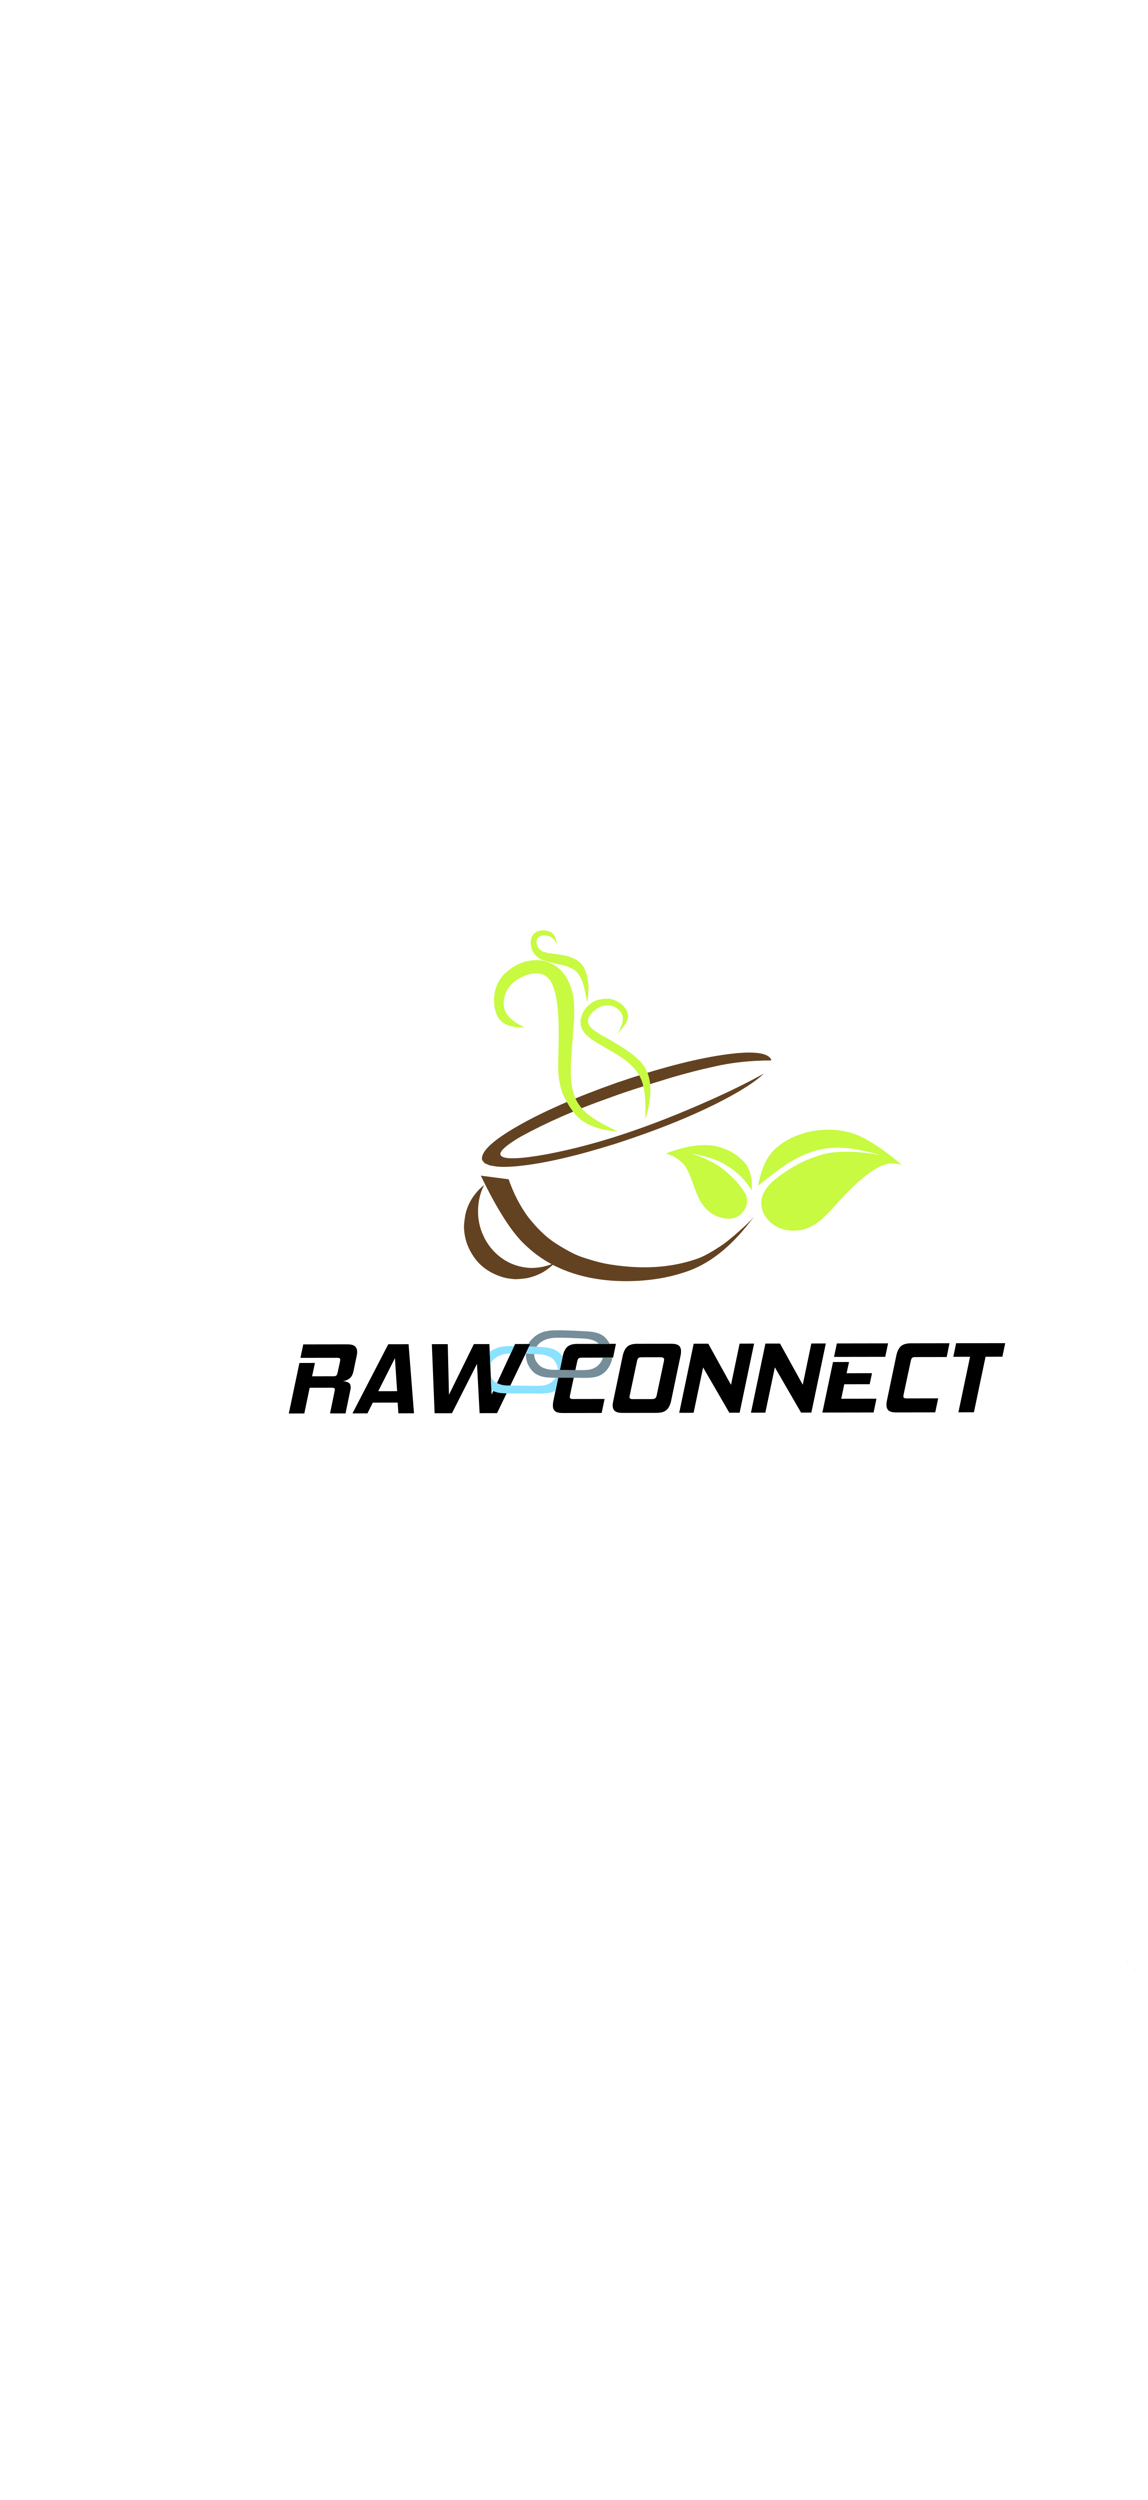 <?xml version="1.0" encoding="utf-8"?>
<svg xmlns="http://www.w3.org/2000/svg" xmlns:xlink="http://www.w3.org/1999/xlink" version= "1.1" width="1080px" height="2352px" viewBox="0 0 1080 2352">
<g id="layer1">
<g>
<g style="fill:rgb(0,0,0); fill-opacity:1.0; stroke-linejoin: miter">
<path d="M835.474,1263.724L787.282,1263.81L784.616,1276.487L784.616,1276.487L832.808,1276.401L835.474,1263.724 Z M371.53,1277.606L373.601,1308.706L355.841,1308.738L355.841,1308.738L371.53,1277.606 Z M621.435,1276.777Q624.777,1276.777,624.781,1278.979Q624.781,1279.267,624.686,1279.651Q624.687,1280.035,624.591,1280.515L617.737,1312.88Q617.356,1314.608,616.397,1315.378Q615.439,1316.148,613.135,1316.152L594.991,1316.184Q594.984,1316.184,594.977,1316.184Q592.207,1316.184,592.203,1314.173Q592.203,1313.885,592.393,1312.925L599.247,1280.561Q599.723,1278.352,600.586,1277.582Q601.353,1276.813,603.273,1276.809L621.417,1276.777Q621.426,1276.777,621.435,1276.777 Z M945.682,1263.528L899.506,1263.61L896.84,1276.383L912.585,1276.355L901.637,1328.598L916.23,1328.572L927.176,1276.329L943.016,1276.301L945.682,1263.528 Z M893.266,1263.621L856.69,1263.686Q850.546,1263.697,847.479,1266.487Q844.508,1269.276,843.27,1275.038L834.417,1317.39Q834.132,1318.638,834.038,1319.695Q833.943,1320.655,833.945,1321.615Q833.951,1325.263,836.067,1326.987Q838.171,1328.703,843.028,1328.703Q843.053,1328.703,843.077,1328.703L879.845,1328.637L882.606,1315.48L853.038,1315.533Q853.026,1315.533,853.014,1315.533Q851.21,1315.533,850.541,1315.057Q849.868,1314.579,849.867,1313.523Q849.866,1313.138,849.961,1312.754Q849.961,1312.466,850.056,1311.986L856.815,1280.294Q857.292,1278.085,858.154,1277.316Q858.921,1276.642,861.225,1276.638L890.601,1276.586L893.266,1263.621 Z M798.737,1281.262L783.665,1281.288L773.67,1328.826L773.67,1328.826L821.862,1328.74L824.527,1315.776L791.407,1315.835L794.262,1302.197L818.166,1302.155L820.356,1291.783L820.356,1291.783L796.452,1291.826L798.737,1281.262 Z M776.914,1263.828L763.282,1263.852L755.191,1302.651L733.81,1263.905L720.082,1263.929L706.47,1328.946L720.006,1328.922L728.954,1286.282L753.606,1328.862L763.302,1328.845L776.914,1263.828 Z M709.426,1263.948L695.794,1263.973L687.703,1302.771L666.322,1264.025L652.594,1264.05L638.982,1329.066L652.518,1329.042L661.466,1286.402L686.118,1328.982L695.814,1328.965L709.426,1263.948 Z M631.619,1264.087Q631.595,1264.087,631.57,1264.087L599.218,1264.145Q592.978,1264.156,590.007,1266.945Q587.036,1269.734,585.798,1275.497L576.946,1317.848Q576.374,1320.345,576.378,1322.169Q576.384,1325.721,578.595,1327.446Q580.699,1329.161,585.557,1329.161Q585.581,1329.161,585.606,1329.161L617.958,1329.103Q624.102,1329.092,627.169,1326.303Q630.14,1323.514,631.378,1317.752L640.23,1275.4Q640.42,1274.247,640.61,1273.191Q640.705,1272.135,640.703,1271.175Q640.696,1267.527,638.581,1265.803Q636.477,1264.087,631.619,1264.087 Z M579.442,1264.18L542.866,1264.245Q536.722,1264.256,533.655,1267.045Q530.684,1269.835,529.447,1275.597L520.594,1317.949Q520.308,1319.197,520.214,1320.253Q520.12,1321.214,520.121,1322.174Q520.128,1325.822,522.243,1327.546Q524.347,1329.261,529.205,1329.261Q529.229,1329.261,529.254,1329.261L566.022,1329.196L568.783,1316.039L539.215,1316.092Q539.202,1316.092,539.19,1316.092Q537.386,1316.092,536.718,1315.616Q536.045,1315.137,536.043,1314.081Q536.042,1313.697,536.138,1313.313Q536.137,1313.025,536.232,1312.545L542.992,1280.853Q543.468,1278.644,544.331,1277.874Q545.097,1277.201,547.401,1277.197L576.777,1277.145L579.442,1264.18 Z M498.898,1264.323L484.594,1264.349L462.503,1311.908L460.402,1264.392L445.811,1264.418L422.375,1312.076L421.235,1264.461L406.259,1264.488L408.87,1329.476L425.19,1329.447L448.724,1283.037L451.206,1329.4L467.622,1329.371L498.898,1264.323 Z M384.371,1264.527L365.267,1264.561L331.59,1329.613L331.59,1329.613L345.702,1329.588L350.676,1319.499L374.1,1319.457L374.79,1329.536L389.478,1329.51L384.371,1264.527 Z M326.63,1264.63Q326.604,1264.63,326.579,1264.63L285.299,1264.704L282.633,1277.38L317.097,1277.319Q317.11,1277.319,317.122,1277.319Q318.734,1277.319,319.402,1277.699Q320.075,1278.082,320.077,1279.234Q320.077,1279.522,319.982,1279.906Q319.983,1280.29,319.887,1280.77L317.602,1291.334Q317.126,1293.351,316.359,1294.024Q315.688,1294.697,313.576,1294.701L293.608,1294.737L296.274,1282.156L281.682,1282.182L271.686,1329.72L271.686,1329.72L286.278,1329.694L291.323,1305.493L312.347,1305.455Q312.356,1305.455,312.364,1305.455Q315.035,1305.455,315.038,1306.987Q315.039,1307.275,314.943,1307.659Q314.944,1307.947,314.849,1308.427L310.47,1329.651L325.062,1329.625L329.726,1307.056Q329.917,1306.48,329.916,1305.904Q329.915,1305.424,329.914,1304.944Q329.909,1301.872,327.795,1300.628Q325.681,1299.48,322.608,1299.293Q325.968,1298.903,328.748,1296.786Q331.528,1294.765,332.575,1289.772L335.526,1275.654Q335.716,1274.598,335.907,1273.638Q336.001,1272.677,335.999,1271.813Q335.993,1268.165,333.782,1266.345Q331.582,1264.63,326.63,1264.63 Z"/>
</g>
</g>
<g style="fill:rgb(0,0,0); fill-opacity:1.0; stroke-linejoin: miter">
<path d="M1045.895,1834.938Q1047.463,1835.91,1048.956,1836.873Q1046.961,1835.579,1045.895,1834.938 M1059.353,1844.47L1059.44,1844.543Q1062.489,1847.168,1063.022,1847.711Q1061.164,1845.948,1059.353,1844.47 M1066.527,1851.353L1066.626,1851.466Q1068.258,1853.338,1070.364,1855.914Q1067.178,1852.025,1066.527,1851.353 M1074.492,1861.159L1074.492,1861.16Q1074.516,1861.201,1074.528,1861.23L1074.534,1861.243Q1074.539,1861.255,1074.541,1861.264L1074.542,1861.273L1074.542,1861.28L1074.541,1861.286L1074.538,1861.29Q1074.534,1861.293,1074.531,1861.293Q1074.524,1861.296,1074.502,1861.285L1074.491,1861.286Q1074.492,1861.286,1074.514,1861.304Q1074.559,1861.341,1074.6,1861.375Q1074.606,1861.379,1074.61,1861.378L1074.614,1861.377L1074.616,1861.373Q1074.618,1861.35,1074.572,1861.27Q1074.544,1861.221,1074.503,1861.159L1074.492,1861.159"/>
</g>
<g style="fill:rgb(99,66,33); fill-opacity:1.0; stroke-linejoin: miter">
<path d="M709.276,1144.911L705.49,1149.503Q677.328,1185.989,644.891,1196.558Q624.351,1203.507,600.717,1204.894Q579.313,1206.139,559.822,1202.878Q538.467,1199.264,520.989,1190.334Q515.177,1187.364,509.839,1183.82L504.625,1180.136Q499.532,1176.309,494.945,1171.922Q475.966,1155.066,452.327,1105.963L478.511,1109.395Q485.613,1129.68,496.879,1144.921Q509.243,1160.639,521.635,1168.911Q538.685,1179.984,549.13,1183.092Q564.496,1188.237,575.724,1189.764Q619.086,1196.427,653.955,1184.781Q664.149,1181.825,682.007,1169.379Q696.565,1158.009,709.276,1144.911"/>
</g>
<g style="fill:rgb(199,250,65); fill-opacity:1.0; stroke-linejoin: miter">
<path d="M505.388,1321.949L505.388,1321.949L505.388,1321.949"/>
</g>
<g style="fill:rgb(199,250,65); fill-opacity:1.0; stroke-linejoin: miter">
<path d="M507.975,1321.949L507.975,1321.949L507.975,1321.949"/>
</g>
<g style="fill:rgb(139,226,255); fill-opacity:1.0; stroke-linejoin: miter">
<path d="M522.649,1296.075Q521.847,1297.317,520.756,1298.536Q516.275,1303.085,509.722,1303.446Q507.244,1303.681,504.554,1303.681Q504.29,1303.681,504.023,1303.679L480.106,1303.407L476.858,1303.37Q471.88,1303.168,467.926,1301.286Q467.726,1301.197,467.529,1301.099L464.045,1308.589Q468.245,1310.42,473.275,1310.645Q474.897,1310.754,476.549,1310.806L476.549,1310.807Q478.044,1310.853,479.555,1310.854L501.07,1310.876Q505.096,1310.996,507.156,1310.996L507.206,1310.997Q507.281,1310.996,507.353,1310.996Q507.586,1310.998,507.818,1310.998Q511.301,1310.998,514.503,1310.632Q519.334,1310.001,522.079,1308.537Q522.351,1308.395,522.616,1308.247L525.166,1296.077L522.649,1296.075 Z"/>
</g>
<g style="fill:rgb(139,226,255); fill-opacity:1.0; stroke-linejoin: miter">
<path d="M497.793,1266.623L494.518,1273.433Q494.647,1273.438,494.772,1273.443Q496.993,1273.526,499.463,1273.638Q501.904,1273.747,504.589,1273.883L505.673,1273.951Q519.22,1274.356,523.068,1282.343Q524.772,1285.562,524.866,1288.652L524.876,1288.651L526.713,1288.672L529.309,1276.256Q526.534,1272.244,523.479,1270.59Q518.48,1267.619,509.534,1267.246L508.175,1267.15Q506.416,1267.051,504.743,1266.963Q504.097,1266.928,503.463,1266.896L503.464,1266.897Q500.493,1266.742,497.801,1266.623 Z"/>
</g>
<g style="fill:rgb(139,226,255); fill-opacity:1.0; stroke-linejoin: miter">
<path d="M461.774,1295.421L461.774,1295.422L462.319,1307.747C462.884,1308.051,463.717,1308.456,464.303,1308.712L467.766,1301.259C465.647,1300.2,463.489,1298.147,461.779,1295.421L461.774,1295.422 Z"/>
</g>
<g style="fill:rgb(139,226,255); fill-opacity:1.0; stroke-linejoin: miter">
<path d="M482.335,1266.204Q474.976,1266.204,472.742,1266.83Q466.061,1267.689,460.727,1271.847L461.238,1283.295Q462.161,1281.371,463.714,1279.435Q469.001,1274.379,476.343,1273.592Q477.516,1273.315,480.466,1273.227L483.73,1266.209Q483.015,1266.204,482.338,1266.204 Z"/>
</g>
<g style="fill:rgb(139,226,255); fill-opacity:1.0; stroke-linejoin: miter">
<path d="M483.73,1266.209L480.471,1273.227L483.73,1266.209 Z"/>
</g>
<g style="fill:rgb(118,142,154); fill-opacity:1.0; stroke-linejoin: miter">
<path d="M494.767,1273.443L494.767,1273.444Q494.529,1278.442,496.516,1283.195Q500.111,1290.43,504.736,1292.833Q509.689,1295.586,515.933,1295.865Q519.02,1296.073,522.213,1296.074L522.649,1296.075L532.391,1296.084L539.741,1296.092L543.728,1296.096Q547.751,1296.217,549.81,1296.217L549.864,1296.217Q549.939,1296.217,550.011,1296.216Q550.245,1296.218,550.477,1296.218Q553.961,1296.218,557.162,1295.852Q561.992,1295.221,564.738,1293.757Q568.524,1291.785,571.022,1288.585Q575.27,1283.023,576.047,1277.146L576.041,1277.147L567.153,1277.162Q566.293,1280.539,563.415,1283.756Q558.934,1288.305,552.381,1288.667Q549.902,1288.901,547.212,1288.901Q546.948,1288.901,546.682,1288.899L541.289,1288.838L533.566,1288.75L533.555,1288.751L524.876,1288.651L524.871,1288.652Q524.871,1288.652,524.871,1288.653L524.871,1288.654L519.517,1288.59Q514.539,1288.388,510.585,1286.506Q506.893,1284.864,504.013,1279.94Q502.453,1276.876,502.548,1273.782Q500.959,1273.705,499.463,1273.638Q496.993,1273.526,494.772,1273.443 Z"/>
</g>
<g style="fill:rgb(118,142,154); fill-opacity:1.0; stroke-linejoin: miter">
<path d="M524.993,1251.424Q517.634,1251.424,515.4,1252.05Q506.186,1253.235,499.534,1260.695Q498.143,1262.158,497.109,1264.326L498.898,1264.323L497.793,1266.622Q499.341,1266.691,500.973,1266.771Q502.198,1266.83,503.468,1266.896Q504.099,1266.928,504.743,1266.963Q505.446,1265.811,506.373,1264.655Q511.66,1259.599,519.002,1258.813Q520.719,1258.406,526.242,1258.406Q533.501,1258.407,547.247,1259.103L548.331,1259.171Q558.673,1259.481,563.363,1264.208L573.666,1264.19Q570.14,1257.978,566.138,1255.81Q561.138,1252.839,552.193,1252.466L550.834,1252.371Q534.043,1251.424,524.996,1251.424 Z"/>
</g>
<g style="fill:rgb(199,250,65); fill-opacity:1.0; stroke-linejoin: miter">
<path d="M895.428,2103.208L892.328,2104.556L889.227,2105.903L895.428,2103.208"/>
</g>
</g>
<g id="layer2">
<g style="fill:rgb(99,66,33); fill-opacity:1.0; stroke-linejoin: miter">
<path d="M455.54,1114.603Q441.164,1126.477,437.648,1143.257Q436.039,1154.067,436.595,1156.158Q436.794,1160.396,437.734,1164.5Q439.614,1172.708,444.455,1180.383Q453.987,1195.945,473.882,1201.755Q478.159,1202.827,482.376,1203.168Q483.093,1203.377,484.73,1203.377Q487.989,1203.377,494.894,1202.545Q503.151,1201.034,511.17,1196.597Q517.59,1192.619,522.36,1187.65L522.355,1187.651Q512.052,1192.8,499.173,1192.8L499.155,1192.801Q478.255,1191.712,464.081,1176.556Q459.535,1171.653,456.269,1165.634L453.39,1159.391Q450.865,1152.897,450.021,1145.623Q448.483,1128.335,455.545,1114.603 Z"/>
</g>
<g style="fill:rgb(99,66,33); fill-opacity:1.0; stroke-linejoin: miter">
<path d="M704.871,990.164Q694.596,990.164,679.387,992.446Q638.508,998.578,580.625,1018.397Q522.933,1038.764,487.067,1059.316Q451.201,1079.868,453.518,1091.233L455.965,1094.268L460.738,1096.336L467.663,1097.463Q470.611,1097.704,474.049,1097.704Q479.945,1097.704,487.282,1096.994Q523.515,1093.415,579.859,1075.683Q638.705,1056.552,679.642,1035.282Q707.315,1020.865,718.547,1009.984L718.54,1009.985Q698.641,1020.966,678.657,1030.101Q635.025,1050.162,596.331,1063.542Q564.655,1074.616,533.821,1081.743Q513.545,1086.406,497.957,1088.421Q490.278,1089.408,484.458,1089.605L479.217,1089.585Q458.087,1088.058,489.582,1069.438Q526.252,1049.274,572.76,1032.956Q590.768,1026.113,630.994,1013.877Q653.556,1007.271,671.154,1003.524Q695.856,997.636,725.484,997.604L725.5,996.664Q722.213,990.164,704.871,990.164 Z"/>
</g>
<g style="fill:rgb(99,66,33); fill-opacity:1.0; stroke-linejoin: miter">
<path d="M725.477,997.604Q724.696,997.605,723.918,997.61L723.918,997.611Q724.699,997.605,725.484,997.604 Z"/>
</g>
<g style="fill:rgb(99,66,33); fill-opacity:1.0; stroke-linejoin: miter">
<path d="M739.273,1165.899L739.273,1165.899L739.273,1165.899L739.273,1165.899"/>
</g>
</g>
<g id="layer3">
<g style="fill:rgb(199,250,65); fill-opacity:1.0; stroke-linejoin: miter">
<path d="M581.638,1064.653L578.695,1064.269Q559.34,1062.36,548.373,1054.654Q539.215,1048.721,530.935,1032.333Q527.048,1024.887,525.459,1011.517Q525.214,1010.083,525.064,1002.298Q525.866,971.327,525.556,965.652Q525.383,953.282,523.959,942.541Q520.926,924.108,515.239,919.788Q508.698,913.207,495.913,917.038Q481.266,922.296,476.345,932.737Q471.342,944.204,476.265,953.197Q480.706,960.477,493.471,966.491Q471.24,967.165,466.798,953.184Q463.782,945.159,465.222,934.969Q466.822,924.657,473.841,916.943Q490.186,900.909,510.212,903.631Q532.227,907.974,538.759,934.413Q540.458,940.555,540.137,958.001L537.185,998.076Q536.78,1009.608,537.033,1011.587Q537.341,1024.541,541.861,1034.413Q546.759,1044.093,556.469,1050.736Q564.278,1056.451,581.638,1064.653"/>
</g>
<g style="fill:rgb(199,250,65); fill-opacity:1.0; stroke-linejoin: miter">
<path d="M552.392,943.151L551.932,940.572Q549.883,928.938,547.933,923.759Q545.738,917.317,541.741,913.717Q539.901,911.703,533.962,909.301Q533.157,908.917,528.47,907.686L526.543,907.235Q516.557,905.125,514.637,904.45Q510.737,903.346,507.509,901.525Q500.94,897.674,499.579,890.099Q499.255,888.325,499.279,886.583L499.392,884.877Q499.593,883.193,500.152,881.713Q501.123,878.82,504.136,876.938Q508.19,874.772,512.898,875.315Q517.673,875.955,519.867,878.13Q522.756,880.23,524.152,888.764Q520.212,879.382,510.937,879.933Q506.934,880.251,505.402,883.035Q505.023,883.366,504.742,885.92Q504.706,888.082,505.71,890.252Q507.227,893.585,510.96,895.206Q511.461,895.558,515.082,896.423L528.848,898.389Q532.557,899.026,536.106,900.177Q543.944,903.053,546.697,906.571Q551.089,911.21,552.933,921.384Q554.65,930.203,552.392,943.151"/>
</g>
<g style="fill:rgb(199,250,65); fill-opacity:1.0; stroke-linejoin: miter">
<path d="M607.095,1053.412L607.157,1049.781Q607.473,1033.417,605.972,1025.427Q604.468,1015.642,599.252,1008.299Q593.851,1001.07,585.892,995.662Q581.966,992.629,561.267,980.82Q556.086,977.656,552.32,974.215Q550.465,972.485,549.13,970.63L547.953,968.736Q545.949,964.813,546.213,960.571Q545.986,959.484,547.603,954.386Q549.228,950.333,552.216,947.106Q557.774,941.661,563.425,940.371Q572.433,938.519,577.08,940.47Q584.946,943.197,588.805,949.395Q590.63,952.363,590.822,955.421Q591.112,956.198,590.108,959.855Q588.245,964.933,580.711,972.486Q586.717,962.977,585.849,956.702Q585.615,955.309,584.972,953.948Q583.033,950.627,582.232,950.13Q579.865,947.76,576.49,946.519Q569.42,943.941,561.395,949.004Q553.085,954.661,553.161,961.215Q553.316,962.805,554.196,964.301L555.229,965.781Q556.429,967.243,558.184,968.666Q558.8,969.374,564.412,972.939Q583.015,983.227,591.638,989.389Q603.393,998.173,606.499,1004.051Q611.806,1012.2,611.922,1025.216Q611.948,1036.953,607.095,1053.412"/>
</g>
<g style="fill:rgb(199,250,65); fill-opacity:1.0; stroke-linejoin: miter">
<path d="M713.099,1115.466L713.689,1112.909Q718.438,1089.695,730.342,1079.892Q736.991,1073.853,746.406,1069.588Q758.421,1064.46,769.431,1063.291Q790.405,1060.951,807.344,1068.145Q824.877,1075.753,848.369,1095.833Q840.327,1093.561,835.31,1094.783Q828.56,1096.215,821.199,1101.189Q814.782,1104.995,801.899,1116.891Q796.082,1122.351,780.239,1140.074Q773.524,1146.824,772.086,1147.781Q762.022,1156.062,752.154,1157.326Q730.72,1159.87,719.787,1144.054Q715.148,1136.67,716.561,1127.917Q718.31,1119.225,727.007,1111.321Q749.155,1092.607,775.297,1085.638Q793.752,1080.921,828.392,1086.407Q804.886,1080.405,795.045,1079.921Q781.318,1078.809,768.958,1082.046Q756.397,1085.259,743.995,1092.826Q734.642,1098.151,713.099,1115.466"/>
</g>
<g style="fill:rgb(199,250,65); fill-opacity:1.0; stroke-linejoin: miter">
<path d="M707.261,1120.041L707.257,1118.007Q707.74,1104.698,702.556,1096.49Q701.115,1093.613,694.557,1088.015Q688.535,1083.334,681.203,1080.532Q660.575,1072.114,626.384,1085.053Q637.639,1088.665,643.434,1095.523Q645.959,1098.683,647.908,1103.091L649.794,1107.624Q655.432,1123.31,655.992,1124.127Q657.888,1128.473,660.173,1131.961Q665.806,1140.657,674.724,1144.27Q680.186,1146.477,685.722,1146.437Q691.069,1146.512,695.728,1143.317Q705.84,1134.535,701.57,1123.621Q694.159,1110.508,678.862,1098.838Q669.609,1091.682,650.548,1085.083Q672.258,1089.076,683.102,1096.011Q698.638,1105.481,707.261,1120.041"/>
</g>
<g style="fill:rgb(199,250,65); fill-opacity:1.0; stroke-linejoin: miter">
<path d="M692.503,1077.983L692.503,1077.983L692.503,1077.983L692.503,1077.983"/>
</g>
</g>
</svg>